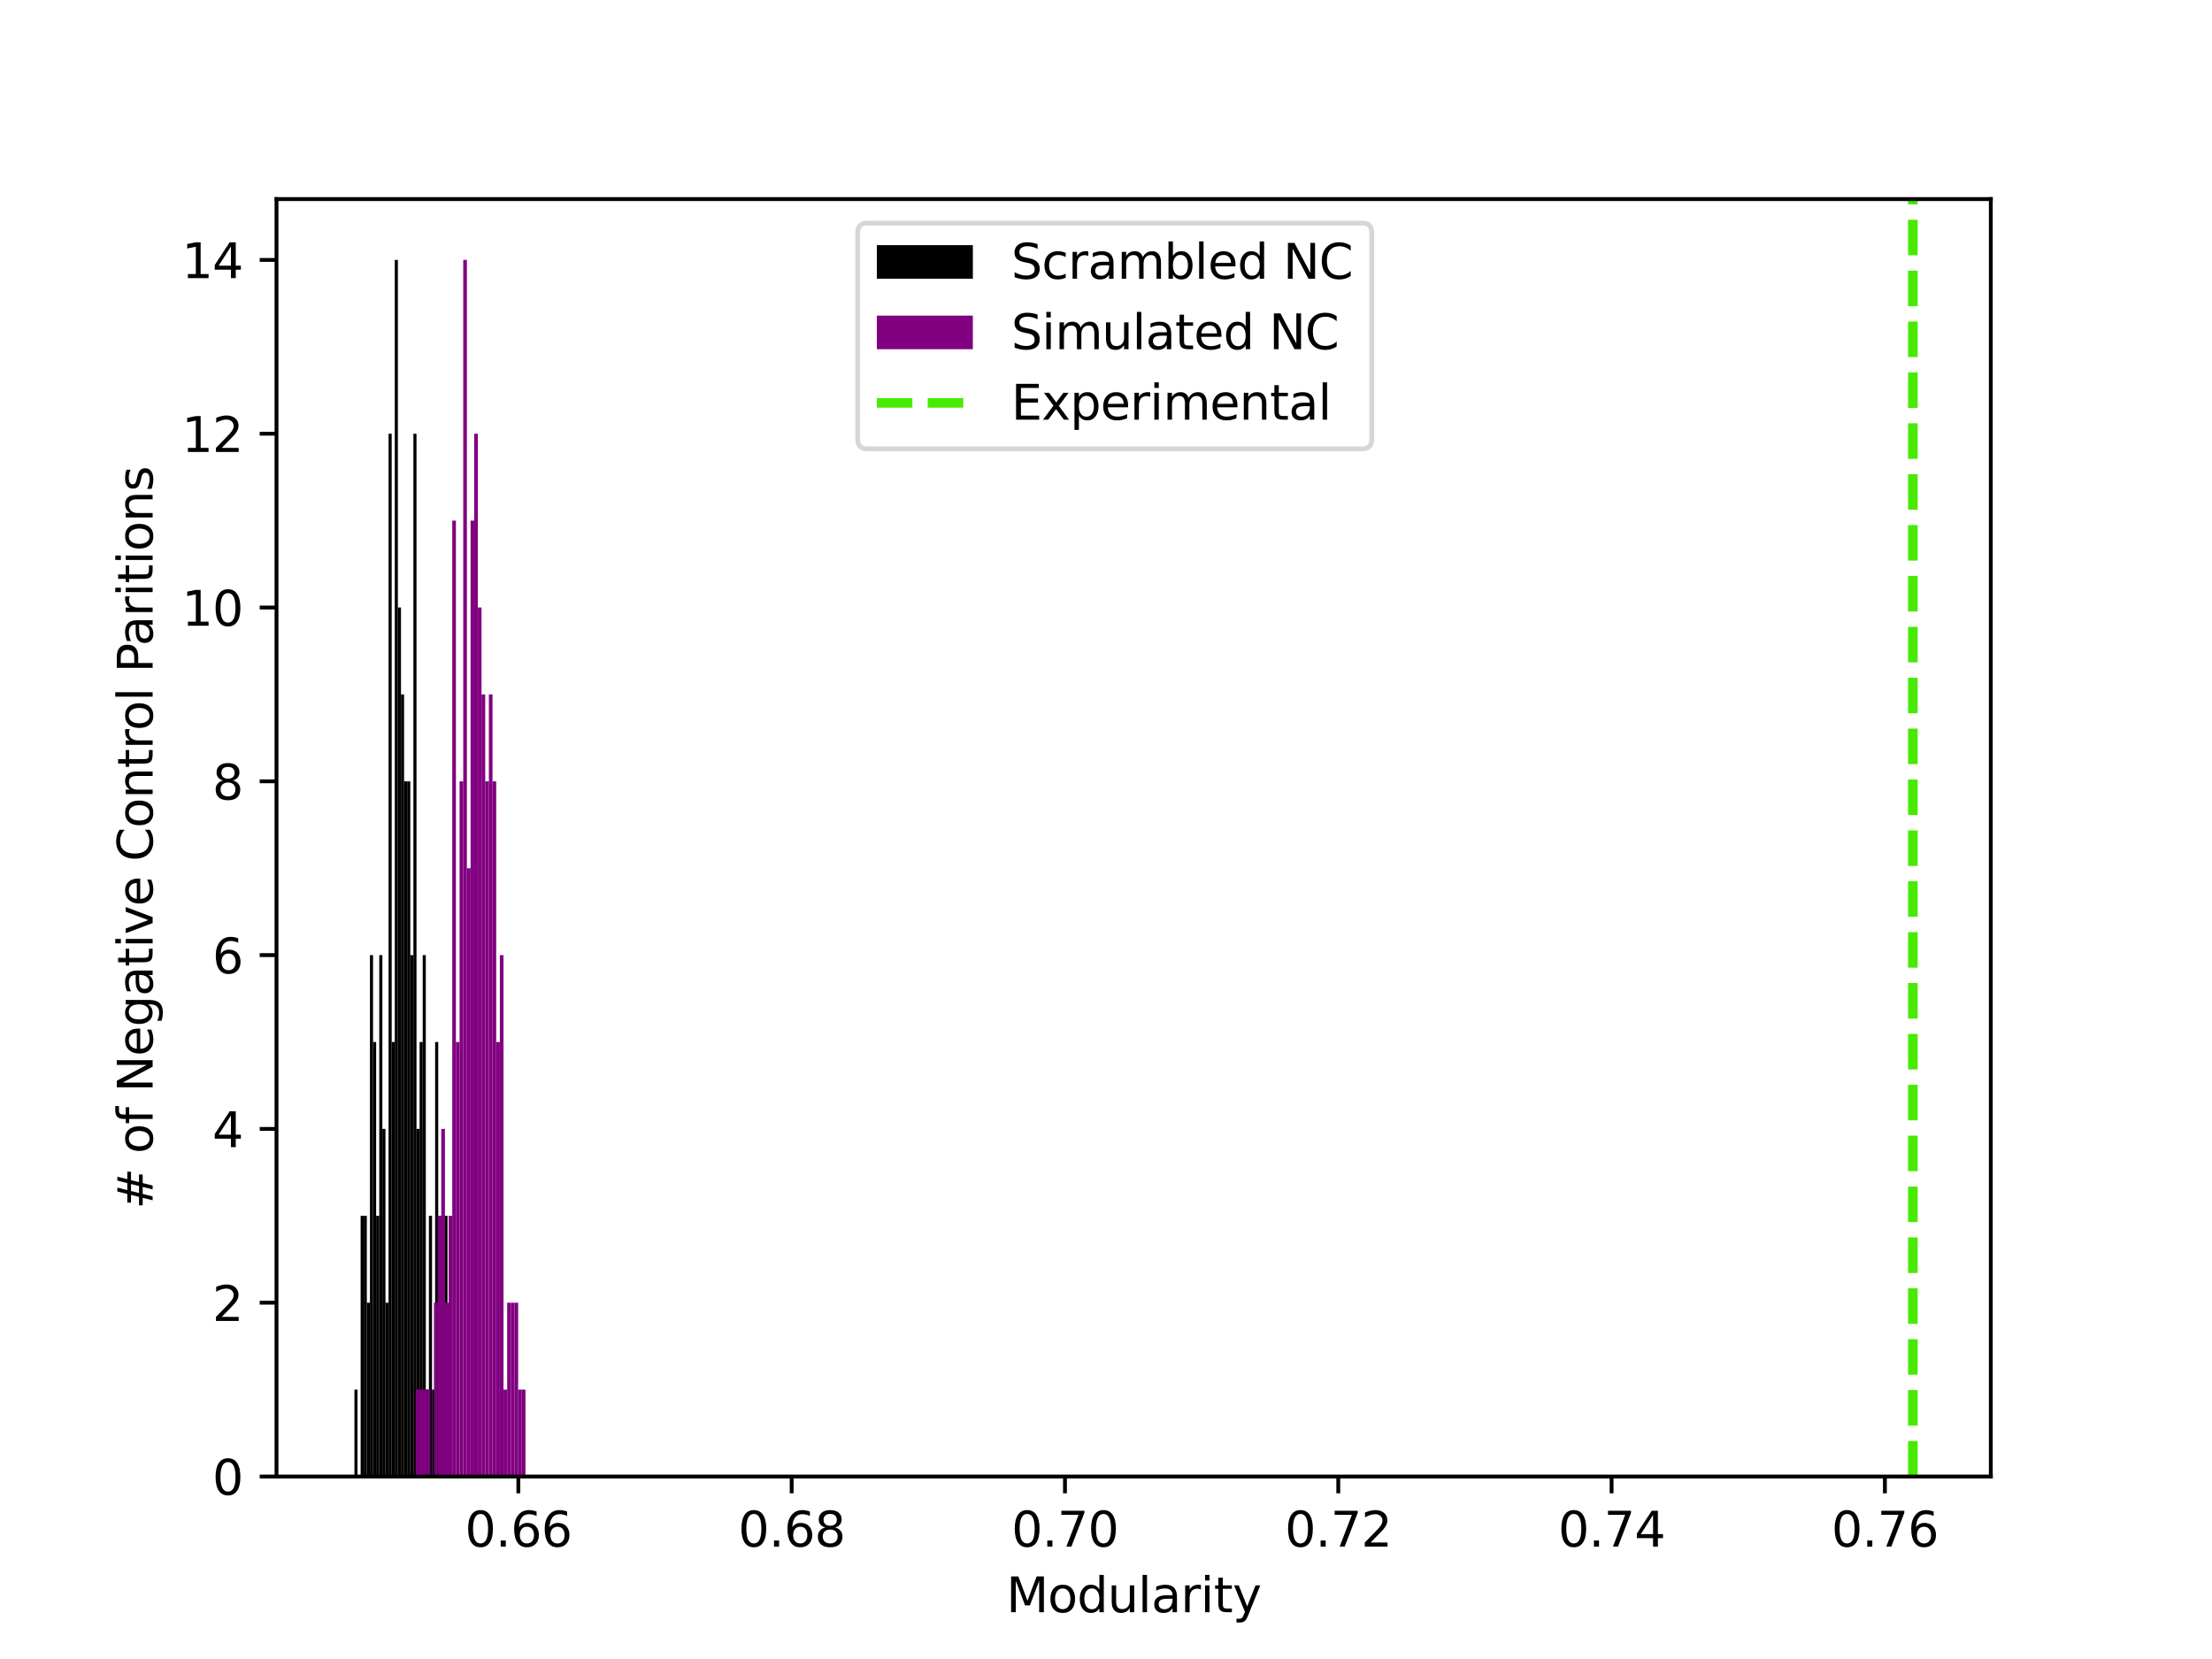 <?xml version="1.0" encoding="utf-8" standalone="no"?>
<!DOCTYPE svg PUBLIC "-//W3C//DTD SVG 1.1//EN"
  "http://www.w3.org/Graphics/SVG/1.1/DTD/svg11.dtd">
<svg xmlns:xlink="http://www.w3.org/1999/xlink" width="460.8pt" height="345.6pt" viewBox="0 0 460.8 345.6" xmlns="http://www.w3.org/2000/svg" version="1.1">
 <defs>
  <style type="text/css">*{stroke-linejoin: round; stroke-linecap: butt}</style>
 </defs>
 <g id="figure_1">
  <g id="patch_1">
   <path d="M 0 345.6 
L 460.8 345.6 
L 460.8 0 
L 0 0 
z
" style="fill: #ffffff"/>
  </g>
  <g id="axes_1">
   <g id="patch_2">
    <path d="M 57.6 307.584 
L 414.72 307.584 
L 414.72 41.472 
L 57.6 41.472 
z
" style="fill: #ffffff"/>
   </g>
   <g id="patch_3">
    <path d="M 73.833 307.584 
L 74.479 307.584 
L 74.479 289.481 
L 73.833 289.481 
z
" clip-path="url(#p44b9b6c33a)"/>
   </g>
   <g id="patch_4">
    <path d="M 74.479 307.584 
L 75.126 307.584 
L 75.126 307.584 
L 74.479 307.584 
z
" clip-path="url(#p44b9b6c33a)"/>
   </g>
   <g id="patch_5">
    <path d="M 75.126 307.584 
L 75.773 307.584 
L 75.773 253.275 
L 75.126 253.275 
z
" clip-path="url(#p44b9b6c33a)"/>
   </g>
   <g id="patch_6">
    <path d="M 75.773 307.584 
L 76.419 307.584 
L 76.419 253.275 
L 75.773 253.275 
z
" clip-path="url(#p44b9b6c33a)"/>
   </g>
   <g id="patch_7">
    <path d="M 76.419 307.584 
L 77.066 307.584 
L 77.066 271.378 
L 76.419 271.378 
z
" clip-path="url(#p44b9b6c33a)"/>
   </g>
   <g id="patch_8">
    <path d="M 77.066 307.584 
L 77.712 307.584 
L 77.712 198.967 
L 77.066 198.967 
z
" clip-path="url(#p44b9b6c33a)"/>
   </g>
   <g id="patch_9">
    <path d="M 77.712 307.584 
L 78.359 307.584 
L 78.359 217.07 
L 77.712 217.07 
z
" clip-path="url(#p44b9b6c33a)"/>
   </g>
   <g id="patch_10">
    <path d="M 78.359 307.584 
L 79.006 307.584 
L 79.006 253.275 
L 78.359 253.275 
z
" clip-path="url(#p44b9b6c33a)"/>
   </g>
   <g id="patch_11">
    <path d="M 79.006 307.584 
L 79.652 307.584 
L 79.652 198.967 
L 79.006 198.967 
z
" clip-path="url(#p44b9b6c33a)"/>
   </g>
   <g id="patch_12">
    <path d="M 79.652 307.584 
L 80.299 307.584 
L 80.299 235.173 
L 79.652 235.173 
z
" clip-path="url(#p44b9b6c33a)"/>
   </g>
   <g id="patch_13">
    <path d="M 80.299 307.584 
L 80.945 307.584 
L 80.945 271.378 
L 80.299 271.378 
z
" clip-path="url(#p44b9b6c33a)"/>
   </g>
   <g id="patch_14">
    <path d="M 80.945 307.584 
L 81.592 307.584 
L 81.592 90.35 
L 80.945 90.35 
z
" clip-path="url(#p44b9b6c33a)"/>
   </g>
   <g id="patch_15">
    <path d="M 81.592 307.584 
L 82.239 307.584 
L 82.239 217.07 
L 81.592 217.07 
z
" clip-path="url(#p44b9b6c33a)"/>
   </g>
   <g id="patch_16">
    <path d="M 82.239 307.584 
L 82.885 307.584 
L 82.885 54.144 
L 82.239 54.144 
z
" clip-path="url(#p44b9b6c33a)"/>
   </g>
   <g id="patch_17">
    <path d="M 82.885 307.584 
L 83.532 307.584 
L 83.532 126.555 
L 82.885 126.555 
z
" clip-path="url(#p44b9b6c33a)"/>
   </g>
   <g id="patch_18">
    <path d="M 83.532 307.584 
L 84.178 307.584 
L 84.178 144.658 
L 83.532 144.658 
z
" clip-path="url(#p44b9b6c33a)"/>
   </g>
   <g id="patch_19">
    <path d="M 84.178 307.584 
L 84.825 307.584 
L 84.825 162.761 
L 84.178 162.761 
z
" clip-path="url(#p44b9b6c33a)"/>
   </g>
   <g id="patch_20">
    <path d="M 84.825 307.584 
L 85.472 307.584 
L 85.472 162.761 
L 84.825 162.761 
z
" clip-path="url(#p44b9b6c33a)"/>
   </g>
   <g id="patch_21">
    <path d="M 85.472 307.584 
L 86.118 307.584 
L 86.118 198.967 
L 85.472 198.967 
z
" clip-path="url(#p44b9b6c33a)"/>
   </g>
   <g id="patch_22">
    <path d="M 86.118 307.584 
L 86.765 307.584 
L 86.765 90.35 
L 86.118 90.35 
z
" clip-path="url(#p44b9b6c33a)"/>
   </g>
   <g id="patch_23">
    <path d="M 86.765 307.584 
L 87.411 307.584 
L 87.411 235.173 
L 86.765 235.173 
z
" clip-path="url(#p44b9b6c33a)"/>
   </g>
   <g id="patch_24">
    <path d="M 87.411 307.584 
L 88.058 307.584 
L 88.058 217.07 
L 87.411 217.07 
z
" clip-path="url(#p44b9b6c33a)"/>
   </g>
   <g id="patch_25">
    <path d="M 88.058 307.584 
L 88.705 307.584 
L 88.705 198.967 
L 88.058 198.967 
z
" clip-path="url(#p44b9b6c33a)"/>
   </g>
   <g id="patch_26">
    <path d="M 88.705 307.584 
L 89.351 307.584 
L 89.351 289.481 
L 88.705 289.481 
z
" clip-path="url(#p44b9b6c33a)"/>
   </g>
   <g id="patch_27">
    <path d="M 89.351 307.584 
L 89.998 307.584 
L 89.998 253.275 
L 89.351 253.275 
z
" clip-path="url(#p44b9b6c33a)"/>
   </g>
   <g id="patch_28">
    <path d="M 89.998 307.584 
L 90.645 307.584 
L 90.645 289.481 
L 89.998 289.481 
z
" clip-path="url(#p44b9b6c33a)"/>
   </g>
   <g id="patch_29">
    <path d="M 90.645 307.584 
L 91.291 307.584 
L 91.291 217.07 
L 90.645 217.07 
z
" clip-path="url(#p44b9b6c33a)"/>
   </g>
   <g id="patch_30">
    <path d="M 91.291 307.584 
L 91.938 307.584 
L 91.938 253.275 
L 91.291 253.275 
z
" clip-path="url(#p44b9b6c33a)"/>
   </g>
   <g id="patch_31">
    <path d="M 91.938 307.584 
L 92.584 307.584 
L 92.584 307.584 
L 91.938 307.584 
z
" clip-path="url(#p44b9b6c33a)"/>
   </g>
   <g id="patch_32">
    <path d="M 92.584 307.584 
L 93.231 307.584 
L 93.231 253.275 
L 92.584 253.275 
z
" clip-path="url(#p44b9b6c33a)"/>
   </g>
   <g id="patch_33">
    <path d="M 86.587 307.584 
L 87.349 307.584 
L 87.349 289.481 
L 86.587 289.481 
z
" clip-path="url(#p44b9b6c33a)" style="fill: #800080"/>
   </g>
   <g id="patch_34">
    <path d="M 87.349 307.584 
L 88.112 307.584 
L 88.112 289.481 
L 87.349 289.481 
z
" clip-path="url(#p44b9b6c33a)" style="fill: #800080"/>
   </g>
   <g id="patch_35">
    <path d="M 88.112 307.584 
L 88.875 307.584 
L 88.875 289.481 
L 88.112 289.481 
z
" clip-path="url(#p44b9b6c33a)" style="fill: #800080"/>
   </g>
   <g id="patch_36">
    <path d="M 88.875 307.584 
L 89.637 307.584 
L 89.637 289.481 
L 88.875 289.481 
z
" clip-path="url(#p44b9b6c33a)" style="fill: #800080"/>
   </g>
   <g id="patch_37">
    <path d="M 89.637 307.584 
L 90.4 307.584 
L 90.4 307.584 
L 89.637 307.584 
z
" clip-path="url(#p44b9b6c33a)" style="fill: #800080"/>
   </g>
   <g id="patch_38">
    <path d="M 90.4 307.584 
L 91.163 307.584 
L 91.163 271.378 
L 90.4 271.378 
z
" clip-path="url(#p44b9b6c33a)" style="fill: #800080"/>
   </g>
   <g id="patch_39">
    <path d="M 91.163 307.584 
L 91.925 307.584 
L 91.925 253.275 
L 91.163 253.275 
z
" clip-path="url(#p44b9b6c33a)" style="fill: #800080"/>
   </g>
   <g id="patch_40">
    <path d="M 91.925 307.584 
L 92.688 307.584 
L 92.688 235.173 
L 91.925 235.173 
z
" clip-path="url(#p44b9b6c33a)" style="fill: #800080"/>
   </g>
   <g id="patch_41">
    <path d="M 92.688 307.584 
L 93.451 307.584 
L 93.451 271.378 
L 92.688 271.378 
z
" clip-path="url(#p44b9b6c33a)" style="fill: #800080"/>
   </g>
   <g id="patch_42">
    <path d="M 93.451 307.584 
L 94.214 307.584 
L 94.214 253.275 
L 93.451 253.275 
z
" clip-path="url(#p44b9b6c33a)" style="fill: #800080"/>
   </g>
   <g id="patch_43">
    <path d="M 94.214 307.584 
L 94.976 307.584 
L 94.976 108.453 
L 94.214 108.453 
z
" clip-path="url(#p44b9b6c33a)" style="fill: #800080"/>
   </g>
   <g id="patch_44">
    <path d="M 94.976 307.584 
L 95.739 307.584 
L 95.739 217.07 
L 94.976 217.07 
z
" clip-path="url(#p44b9b6c33a)" style="fill: #800080"/>
   </g>
   <g id="patch_45">
    <path d="M 95.739 307.584 
L 96.502 307.584 
L 96.502 162.761 
L 95.739 162.761 
z
" clip-path="url(#p44b9b6c33a)" style="fill: #800080"/>
   </g>
   <g id="patch_46">
    <path d="M 96.502 307.584 
L 97.264 307.584 
L 97.264 54.144 
L 96.502 54.144 
z
" clip-path="url(#p44b9b6c33a)" style="fill: #800080"/>
   </g>
   <g id="patch_47">
    <path d="M 97.264 307.584 
L 98.027 307.584 
L 98.027 180.864 
L 97.264 180.864 
z
" clip-path="url(#p44b9b6c33a)" style="fill: #800080"/>
   </g>
   <g id="patch_48">
    <path d="M 98.027 307.584 
L 98.79 307.584 
L 98.79 108.453 
L 98.027 108.453 
z
" clip-path="url(#p44b9b6c33a)" style="fill: #800080"/>
   </g>
   <g id="patch_49">
    <path d="M 98.79 307.584 
L 99.552 307.584 
L 99.552 90.35 
L 98.79 90.35 
z
" clip-path="url(#p44b9b6c33a)" style="fill: #800080"/>
   </g>
   <g id="patch_50">
    <path d="M 99.552 307.584 
L 100.315 307.584 
L 100.315 126.555 
L 99.552 126.555 
z
" clip-path="url(#p44b9b6c33a)" style="fill: #800080"/>
   </g>
   <g id="patch_51">
    <path d="M 100.315 307.584 
L 101.078 307.584 
L 101.078 144.658 
L 100.315 144.658 
z
" clip-path="url(#p44b9b6c33a)" style="fill: #800080"/>
   </g>
   <g id="patch_52">
    <path d="M 101.078 307.584 
L 101.84 307.584 
L 101.84 162.761 
L 101.078 162.761 
z
" clip-path="url(#p44b9b6c33a)" style="fill: #800080"/>
   </g>
   <g id="patch_53">
    <path d="M 101.84 307.584 
L 102.603 307.584 
L 102.603 144.658 
L 101.84 144.658 
z
" clip-path="url(#p44b9b6c33a)" style="fill: #800080"/>
   </g>
   <g id="patch_54">
    <path d="M 102.603 307.584 
L 103.366 307.584 
L 103.366 162.761 
L 102.603 162.761 
z
" clip-path="url(#p44b9b6c33a)" style="fill: #800080"/>
   </g>
   <g id="patch_55">
    <path d="M 103.366 307.584 
L 104.129 307.584 
L 104.129 217.07 
L 103.366 217.07 
z
" clip-path="url(#p44b9b6c33a)" style="fill: #800080"/>
   </g>
   <g id="patch_56">
    <path d="M 104.129 307.584 
L 104.891 307.584 
L 104.891 198.967 
L 104.129 198.967 
z
" clip-path="url(#p44b9b6c33a)" style="fill: #800080"/>
   </g>
   <g id="patch_57">
    <path d="M 104.891 307.584 
L 105.654 307.584 
L 105.654 289.481 
L 104.891 289.481 
z
" clip-path="url(#p44b9b6c33a)" style="fill: #800080"/>
   </g>
   <g id="patch_58">
    <path d="M 105.654 307.584 
L 106.417 307.584 
L 106.417 271.378 
L 105.654 271.378 
z
" clip-path="url(#p44b9b6c33a)" style="fill: #800080"/>
   </g>
   <g id="patch_59">
    <path d="M 106.417 307.584 
L 107.179 307.584 
L 107.179 271.378 
L 106.417 271.378 
z
" clip-path="url(#p44b9b6c33a)" style="fill: #800080"/>
   </g>
   <g id="patch_60">
    <path d="M 107.179 307.584 
L 107.942 307.584 
L 107.942 271.378 
L 107.179 271.378 
z
" clip-path="url(#p44b9b6c33a)" style="fill: #800080"/>
   </g>
   <g id="patch_61">
    <path d="M 107.942 307.584 
L 108.705 307.584 
L 108.705 289.481 
L 107.942 289.481 
z
" clip-path="url(#p44b9b6c33a)" style="fill: #800080"/>
   </g>
   <g id="patch_62">
    <path d="M 108.705 307.584 
L 109.467 307.584 
L 109.467 289.481 
L 108.705 289.481 
z
" clip-path="url(#p44b9b6c33a)" style="fill: #800080"/>
   </g>
   <g id="matplotlib.axis_1">
    <g id="xtick_1">
     <g id="line2d_1">
      <defs>
       <path id="mea487265da" d="M 0 0 
L 0 3.5 
" style="stroke: #000000; stroke-width: 0.8"/>
      </defs>
      <g>
       <use xlink:href="#mea487265da" x="107.983" y="307.584" style="stroke: #000000; stroke-width: 0.8"/>
      </g>
     </g>
     <g id="text_1">
      <!-- 0.66 -->
      <g transform="translate(96.85 322.182) scale(0.1 -0.1)">
       <defs>
        <path id="DejaVuSans-30" d="M 2034 4250 
Q 1547 4250 1301 3770 
Q 1056 3291 1056 2328 
Q 1056 1369 1301 889 
Q 1547 409 2034 409 
Q 2525 409 2770 889 
Q 3016 1369 3016 2328 
Q 3016 3291 2770 3770 
Q 2525 4250 2034 4250 
z
M 2034 4750 
Q 2819 4750 3233 4129 
Q 3647 3509 3647 2328 
Q 3647 1150 3233 529 
Q 2819 -91 2034 -91 
Q 1250 -91 836 529 
Q 422 1150 422 2328 
Q 422 3509 836 4129 
Q 1250 4750 2034 4750 
z
" transform="scale(0.016)"/>
        <path id="DejaVuSans-2e" d="M 684 794 
L 1344 794 
L 1344 0 
L 684 0 
L 684 794 
z
" transform="scale(0.016)"/>
        <path id="DejaVuSans-36" d="M 2113 2584 
Q 1688 2584 1439 2293 
Q 1191 2003 1191 1497 
Q 1191 994 1439 701 
Q 1688 409 2113 409 
Q 2538 409 2786 701 
Q 3034 994 3034 1497 
Q 3034 2003 2786 2293 
Q 2538 2584 2113 2584 
z
M 3366 4563 
L 3366 3988 
Q 3128 4100 2886 4159 
Q 2644 4219 2406 4219 
Q 1781 4219 1451 3797 
Q 1122 3375 1075 2522 
Q 1259 2794 1537 2939 
Q 1816 3084 2150 3084 
Q 2853 3084 3261 2657 
Q 3669 2231 3669 1497 
Q 3669 778 3244 343 
Q 2819 -91 2113 -91 
Q 1303 -91 875 529 
Q 447 1150 447 2328 
Q 447 3434 972 4092 
Q 1497 4750 2381 4750 
Q 2619 4750 2861 4703 
Q 3103 4656 3366 4563 
z
" transform="scale(0.016)"/>
       </defs>
       <use xlink:href="#DejaVuSans-30"/>
       <use xlink:href="#DejaVuSans-2e" x="63.623"/>
       <use xlink:href="#DejaVuSans-36" x="95.41"/>
       <use xlink:href="#DejaVuSans-36" x="159.033"/>
      </g>
     </g>
    </g>
    <g id="xtick_2">
     <g id="line2d_2">
      <g>
       <use xlink:href="#mea487265da" x="164.918" y="307.584" style="stroke: #000000; stroke-width: 0.8"/>
      </g>
     </g>
     <g id="text_2">
      <!-- 0.68 -->
      <g transform="translate(153.785 322.182) scale(0.1 -0.1)">
       <defs>
        <path id="DejaVuSans-38" d="M 2034 2216 
Q 1584 2216 1326 1975 
Q 1069 1734 1069 1313 
Q 1069 891 1326 650 
Q 1584 409 2034 409 
Q 2484 409 2743 651 
Q 3003 894 3003 1313 
Q 3003 1734 2745 1975 
Q 2488 2216 2034 2216 
z
M 1403 2484 
Q 997 2584 770 2862 
Q 544 3141 544 3541 
Q 544 4100 942 4425 
Q 1341 4750 2034 4750 
Q 2731 4750 3128 4425 
Q 3525 4100 3525 3541 
Q 3525 3141 3298 2862 
Q 3072 2584 2669 2484 
Q 3125 2378 3379 2068 
Q 3634 1759 3634 1313 
Q 3634 634 3220 271 
Q 2806 -91 2034 -91 
Q 1263 -91 848 271 
Q 434 634 434 1313 
Q 434 1759 690 2068 
Q 947 2378 1403 2484 
z
M 1172 3481 
Q 1172 3119 1398 2916 
Q 1625 2713 2034 2713 
Q 2441 2713 2670 2916 
Q 2900 3119 2900 3481 
Q 2900 3844 2670 4047 
Q 2441 4250 2034 4250 
Q 1625 4250 1398 4047 
Q 1172 3844 1172 3481 
z
" transform="scale(0.016)"/>
       </defs>
       <use xlink:href="#DejaVuSans-30"/>
       <use xlink:href="#DejaVuSans-2e" x="63.623"/>
       <use xlink:href="#DejaVuSans-36" x="95.41"/>
       <use xlink:href="#DejaVuSans-38" x="159.033"/>
      </g>
     </g>
    </g>
    <g id="xtick_3">
     <g id="line2d_3">
      <g>
       <use xlink:href="#mea487265da" x="221.853" y="307.584" style="stroke: #000000; stroke-width: 0.8"/>
      </g>
     </g>
     <g id="text_3">
      <!-- 0.70 -->
      <g transform="translate(210.72 322.182) scale(0.1 -0.1)">
       <defs>
        <path id="DejaVuSans-37" d="M 525 4666 
L 3525 4666 
L 3525 4397 
L 1831 0 
L 1172 0 
L 2766 4134 
L 525 4134 
L 525 4666 
z
" transform="scale(0.016)"/>
       </defs>
       <use xlink:href="#DejaVuSans-30"/>
       <use xlink:href="#DejaVuSans-2e" x="63.623"/>
       <use xlink:href="#DejaVuSans-37" x="95.41"/>
       <use xlink:href="#DejaVuSans-30" x="159.033"/>
      </g>
     </g>
    </g>
    <g id="xtick_4">
     <g id="line2d_4">
      <g>
       <use xlink:href="#mea487265da" x="278.788" y="307.584" style="stroke: #000000; stroke-width: 0.8"/>
      </g>
     </g>
     <g id="text_4">
      <!-- 0.72 -->
      <g transform="translate(267.655 322.182) scale(0.1 -0.1)">
       <defs>
        <path id="DejaVuSans-32" d="M 1228 531 
L 3431 531 
L 3431 0 
L 469 0 
L 469 531 
Q 828 903 1448 1529 
Q 2069 2156 2228 2338 
Q 2531 2678 2651 2914 
Q 2772 3150 2772 3378 
Q 2772 3750 2511 3984 
Q 2250 4219 1831 4219 
Q 1534 4219 1204 4116 
Q 875 4013 500 3803 
L 500 4441 
Q 881 4594 1212 4672 
Q 1544 4750 1819 4750 
Q 2544 4750 2975 4387 
Q 3406 4025 3406 3419 
Q 3406 3131 3298 2873 
Q 3191 2616 2906 2266 
Q 2828 2175 2409 1742 
Q 1991 1309 1228 531 
z
" transform="scale(0.016)"/>
       </defs>
       <use xlink:href="#DejaVuSans-30"/>
       <use xlink:href="#DejaVuSans-2e" x="63.623"/>
       <use xlink:href="#DejaVuSans-37" x="95.41"/>
       <use xlink:href="#DejaVuSans-32" x="159.033"/>
      </g>
     </g>
    </g>
    <g id="xtick_5">
     <g id="line2d_5">
      <g>
       <use xlink:href="#mea487265da" x="335.723" y="307.584" style="stroke: #000000; stroke-width: 0.8"/>
      </g>
     </g>
     <g id="text_5">
      <!-- 0.74 -->
      <g transform="translate(324.59 322.182) scale(0.1 -0.1)">
       <defs>
        <path id="DejaVuSans-34" d="M 2419 4116 
L 825 1625 
L 2419 1625 
L 2419 4116 
z
M 2253 4666 
L 3047 4666 
L 3047 1625 
L 3713 1625 
L 3713 1100 
L 3047 1100 
L 3047 0 
L 2419 0 
L 2419 1100 
L 313 1100 
L 313 1709 
L 2253 4666 
z
" transform="scale(0.016)"/>
       </defs>
       <use xlink:href="#DejaVuSans-30"/>
       <use xlink:href="#DejaVuSans-2e" x="63.623"/>
       <use xlink:href="#DejaVuSans-37" x="95.41"/>
       <use xlink:href="#DejaVuSans-34" x="159.033"/>
      </g>
     </g>
    </g>
    <g id="xtick_6">
     <g id="line2d_6">
      <g>
       <use xlink:href="#mea487265da" x="392.658" y="307.584" style="stroke: #000000; stroke-width: 0.8"/>
      </g>
     </g>
     <g id="text_6">
      <!-- 0.76 -->
      <g transform="translate(381.525 322.182) scale(0.1 -0.1)">
       <use xlink:href="#DejaVuSans-30"/>
       <use xlink:href="#DejaVuSans-2e" x="63.623"/>
       <use xlink:href="#DejaVuSans-37" x="95.41"/>
       <use xlink:href="#DejaVuSans-36" x="159.033"/>
      </g>
     </g>
    </g>
    <g id="text_7">
     <!-- Modularity -->
     <g transform="translate(209.626 335.861) scale(0.1 -0.1)">
      <defs>
       <path id="DejaVuSans-4d" d="M 628 4666 
L 1569 4666 
L 2759 1491 
L 3956 4666 
L 4897 4666 
L 4897 0 
L 4281 0 
L 4281 4097 
L 3078 897 
L 2444 897 
L 1241 4097 
L 1241 0 
L 628 0 
L 628 4666 
z
" transform="scale(0.016)"/>
       <path id="DejaVuSans-6f" d="M 1959 3097 
Q 1497 3097 1228 2736 
Q 959 2375 959 1747 
Q 959 1119 1226 758 
Q 1494 397 1959 397 
Q 2419 397 2687 759 
Q 2956 1122 2956 1747 
Q 2956 2369 2687 2733 
Q 2419 3097 1959 3097 
z
M 1959 3584 
Q 2709 3584 3137 3096 
Q 3566 2609 3566 1747 
Q 3566 888 3137 398 
Q 2709 -91 1959 -91 
Q 1206 -91 779 398 
Q 353 888 353 1747 
Q 353 2609 779 3096 
Q 1206 3584 1959 3584 
z
" transform="scale(0.016)"/>
       <path id="DejaVuSans-64" d="M 2906 2969 
L 2906 4863 
L 3481 4863 
L 3481 0 
L 2906 0 
L 2906 525 
Q 2725 213 2448 61 
Q 2172 -91 1784 -91 
Q 1150 -91 751 415 
Q 353 922 353 1747 
Q 353 2572 751 3078 
Q 1150 3584 1784 3584 
Q 2172 3584 2448 3432 
Q 2725 3281 2906 2969 
z
M 947 1747 
Q 947 1113 1208 752 
Q 1469 391 1925 391 
Q 2381 391 2643 752 
Q 2906 1113 2906 1747 
Q 2906 2381 2643 2742 
Q 2381 3103 1925 3103 
Q 1469 3103 1208 2742 
Q 947 2381 947 1747 
z
" transform="scale(0.016)"/>
       <path id="DejaVuSans-75" d="M 544 1381 
L 544 3500 
L 1119 3500 
L 1119 1403 
Q 1119 906 1312 657 
Q 1506 409 1894 409 
Q 2359 409 2629 706 
Q 2900 1003 2900 1516 
L 2900 3500 
L 3475 3500 
L 3475 0 
L 2900 0 
L 2900 538 
Q 2691 219 2414 64 
Q 2138 -91 1772 -91 
Q 1169 -91 856 284 
Q 544 659 544 1381 
z
M 1991 3584 
L 1991 3584 
z
" transform="scale(0.016)"/>
       <path id="DejaVuSans-6c" d="M 603 4863 
L 1178 4863 
L 1178 0 
L 603 0 
L 603 4863 
z
" transform="scale(0.016)"/>
       <path id="DejaVuSans-61" d="M 2194 1759 
Q 1497 1759 1228 1600 
Q 959 1441 959 1056 
Q 959 750 1161 570 
Q 1363 391 1709 391 
Q 2188 391 2477 730 
Q 2766 1069 2766 1631 
L 2766 1759 
L 2194 1759 
z
M 3341 1997 
L 3341 0 
L 2766 0 
L 2766 531 
Q 2569 213 2275 61 
Q 1981 -91 1556 -91 
Q 1019 -91 701 211 
Q 384 513 384 1019 
Q 384 1609 779 1909 
Q 1175 2209 1959 2209 
L 2766 2209 
L 2766 2266 
Q 2766 2663 2505 2880 
Q 2244 3097 1772 3097 
Q 1472 3097 1187 3025 
Q 903 2953 641 2809 
L 641 3341 
Q 956 3463 1253 3523 
Q 1550 3584 1831 3584 
Q 2591 3584 2966 3190 
Q 3341 2797 3341 1997 
z
" transform="scale(0.016)"/>
       <path id="DejaVuSans-72" d="M 2631 2963 
Q 2534 3019 2420 3045 
Q 2306 3072 2169 3072 
Q 1681 3072 1420 2755 
Q 1159 2438 1159 1844 
L 1159 0 
L 581 0 
L 581 3500 
L 1159 3500 
L 1159 2956 
Q 1341 3275 1631 3429 
Q 1922 3584 2338 3584 
Q 2397 3584 2469 3576 
Q 2541 3569 2628 3553 
L 2631 2963 
z
" transform="scale(0.016)"/>
       <path id="DejaVuSans-69" d="M 603 3500 
L 1178 3500 
L 1178 0 
L 603 0 
L 603 3500 
z
M 603 4863 
L 1178 4863 
L 1178 4134 
L 603 4134 
L 603 4863 
z
" transform="scale(0.016)"/>
       <path id="DejaVuSans-74" d="M 1172 4494 
L 1172 3500 
L 2356 3500 
L 2356 3053 
L 1172 3053 
L 1172 1153 
Q 1172 725 1289 603 
Q 1406 481 1766 481 
L 2356 481 
L 2356 0 
L 1766 0 
Q 1100 0 847 248 
Q 594 497 594 1153 
L 594 3053 
L 172 3053 
L 172 3500 
L 594 3500 
L 594 4494 
L 1172 4494 
z
" transform="scale(0.016)"/>
       <path id="DejaVuSans-79" d="M 2059 -325 
Q 1816 -950 1584 -1140 
Q 1353 -1331 966 -1331 
L 506 -1331 
L 506 -850 
L 844 -850 
Q 1081 -850 1212 -737 
Q 1344 -625 1503 -206 
L 1606 56 
L 191 3500 
L 800 3500 
L 1894 763 
L 2988 3500 
L 3597 3500 
L 2059 -325 
z
" transform="scale(0.016)"/>
      </defs>
      <use xlink:href="#DejaVuSans-4d"/>
      <use xlink:href="#DejaVuSans-6f" x="86.279"/>
      <use xlink:href="#DejaVuSans-64" x="147.461"/>
      <use xlink:href="#DejaVuSans-75" x="210.938"/>
      <use xlink:href="#DejaVuSans-6c" x="274.316"/>
      <use xlink:href="#DejaVuSans-61" x="302.1"/>
      <use xlink:href="#DejaVuSans-72" x="363.379"/>
      <use xlink:href="#DejaVuSans-69" x="404.492"/>
      <use xlink:href="#DejaVuSans-74" x="432.275"/>
      <use xlink:href="#DejaVuSans-79" x="471.484"/>
     </g>
    </g>
   </g>
   <g id="matplotlib.axis_2">
    <g id="ytick_1">
     <g id="line2d_7">
      <defs>
       <path id="me4be4901b1" d="M 0 0 
L -3.5 0 
" style="stroke: #000000; stroke-width: 0.8"/>
      </defs>
      <g>
       <use xlink:href="#me4be4901b1" x="57.6" y="307.584" style="stroke: #000000; stroke-width: 0.8"/>
      </g>
     </g>
     <g id="text_8">
      <!-- 0 -->
      <g transform="translate(44.237 311.383) scale(0.1 -0.1)">
       <use xlink:href="#DejaVuSans-30"/>
      </g>
     </g>
    </g>
    <g id="ytick_2">
     <g id="line2d_8">
      <g>
       <use xlink:href="#me4be4901b1" x="57.6" y="271.378" style="stroke: #000000; stroke-width: 0.8"/>
      </g>
     </g>
     <g id="text_9">
      <!-- 2 -->
      <g transform="translate(44.237 275.178) scale(0.1 -0.1)">
       <use xlink:href="#DejaVuSans-32"/>
      </g>
     </g>
    </g>
    <g id="ytick_3">
     <g id="line2d_9">
      <g>
       <use xlink:href="#me4be4901b1" x="57.6" y="235.173" style="stroke: #000000; stroke-width: 0.8"/>
      </g>
     </g>
     <g id="text_10">
      <!-- 4 -->
      <g transform="translate(44.237 238.972) scale(0.1 -0.1)">
       <use xlink:href="#DejaVuSans-34"/>
      </g>
     </g>
    </g>
    <g id="ytick_4">
     <g id="line2d_10">
      <g>
       <use xlink:href="#me4be4901b1" x="57.6" y="198.967" style="stroke: #000000; stroke-width: 0.8"/>
      </g>
     </g>
     <g id="text_11">
      <!-- 6 -->
      <g transform="translate(44.237 202.766) scale(0.1 -0.1)">
       <use xlink:href="#DejaVuSans-36"/>
      </g>
     </g>
    </g>
    <g id="ytick_5">
     <g id="line2d_11">
      <g>
       <use xlink:href="#me4be4901b1" x="57.6" y="162.761" style="stroke: #000000; stroke-width: 0.8"/>
      </g>
     </g>
     <g id="text_12">
      <!-- 8 -->
      <g transform="translate(44.237 166.56) scale(0.1 -0.1)">
       <use xlink:href="#DejaVuSans-38"/>
      </g>
     </g>
    </g>
    <g id="ytick_6">
     <g id="line2d_12">
      <g>
       <use xlink:href="#me4be4901b1" x="57.6" y="126.555" style="stroke: #000000; stroke-width: 0.8"/>
      </g>
     </g>
     <g id="text_13">
      <!-- 10 -->
      <g transform="translate(37.875 130.355) scale(0.1 -0.1)">
       <defs>
        <path id="DejaVuSans-31" d="M 794 531 
L 1825 531 
L 1825 4091 
L 703 3866 
L 703 4441 
L 1819 4666 
L 2450 4666 
L 2450 531 
L 3481 531 
L 3481 0 
L 794 0 
L 794 531 
z
" transform="scale(0.016)"/>
       </defs>
       <use xlink:href="#DejaVuSans-31"/>
       <use xlink:href="#DejaVuSans-30" x="63.623"/>
      </g>
     </g>
    </g>
    <g id="ytick_7">
     <g id="line2d_13">
      <g>
       <use xlink:href="#me4be4901b1" x="57.6" y="90.35" style="stroke: #000000; stroke-width: 0.8"/>
      </g>
     </g>
     <g id="text_14">
      <!-- 12 -->
      <g transform="translate(37.875 94.149) scale(0.1 -0.1)">
       <use xlink:href="#DejaVuSans-31"/>
       <use xlink:href="#DejaVuSans-32" x="63.623"/>
      </g>
     </g>
    </g>
    <g id="ytick_8">
     <g id="line2d_14">
      <g>
       <use xlink:href="#me4be4901b1" x="57.6" y="54.144" style="stroke: #000000; stroke-width: 0.8"/>
      </g>
     </g>
     <g id="text_15">
      <!-- 14 -->
      <g transform="translate(37.875 57.943) scale(0.1 -0.1)">
       <use xlink:href="#DejaVuSans-31"/>
       <use xlink:href="#DejaVuSans-34" x="63.623"/>
      </g>
     </g>
    </g>
    <g id="text_16">
     <!-- # of Negative Control Paritions -->
     <g transform="translate(31.795 251.886) rotate(-90) scale(0.1 -0.1)">
      <defs>
       <path id="DejaVuSans-23" d="M 3272 2816 
L 2363 2816 
L 2100 1772 
L 3016 1772 
L 3272 2816 
z
M 2803 4594 
L 2478 3297 
L 3391 3297 
L 3719 4594 
L 4219 4594 
L 3897 3297 
L 4872 3297 
L 4872 2816 
L 3775 2816 
L 3519 1772 
L 4513 1772 
L 4513 1294 
L 3397 1294 
L 3072 0 
L 2572 0 
L 2894 1294 
L 1978 1294 
L 1656 0 
L 1153 0 
L 1478 1294 
L 494 1294 
L 494 1772 
L 1594 1772 
L 1856 2816 
L 850 2816 
L 850 3297 
L 1978 3297 
L 2297 4594 
L 2803 4594 
z
" transform="scale(0.016)"/>
       <path id="DejaVuSans-20" transform="scale(0.016)"/>
       <path id="DejaVuSans-66" d="M 2375 4863 
L 2375 4384 
L 1825 4384 
Q 1516 4384 1395 4259 
Q 1275 4134 1275 3809 
L 1275 3500 
L 2222 3500 
L 2222 3053 
L 1275 3053 
L 1275 0 
L 697 0 
L 697 3053 
L 147 3053 
L 147 3500 
L 697 3500 
L 697 3744 
Q 697 4328 969 4595 
Q 1241 4863 1831 4863 
L 2375 4863 
z
" transform="scale(0.016)"/>
       <path id="DejaVuSans-4e" d="M 628 4666 
L 1478 4666 
L 3547 763 
L 3547 4666 
L 4159 4666 
L 4159 0 
L 3309 0 
L 1241 3903 
L 1241 0 
L 628 0 
L 628 4666 
z
" transform="scale(0.016)"/>
       <path id="DejaVuSans-65" d="M 3597 1894 
L 3597 1613 
L 953 1613 
Q 991 1019 1311 708 
Q 1631 397 2203 397 
Q 2534 397 2845 478 
Q 3156 559 3463 722 
L 3463 178 
Q 3153 47 2828 -22 
Q 2503 -91 2169 -91 
Q 1331 -91 842 396 
Q 353 884 353 1716 
Q 353 2575 817 3079 
Q 1281 3584 2069 3584 
Q 2775 3584 3186 3129 
Q 3597 2675 3597 1894 
z
M 3022 2063 
Q 3016 2534 2758 2815 
Q 2500 3097 2075 3097 
Q 1594 3097 1305 2825 
Q 1016 2553 972 2059 
L 3022 2063 
z
" transform="scale(0.016)"/>
       <path id="DejaVuSans-67" d="M 2906 1791 
Q 2906 2416 2648 2759 
Q 2391 3103 1925 3103 
Q 1463 3103 1205 2759 
Q 947 2416 947 1791 
Q 947 1169 1205 825 
Q 1463 481 1925 481 
Q 2391 481 2648 825 
Q 2906 1169 2906 1791 
z
M 3481 434 
Q 3481 -459 3084 -895 
Q 2688 -1331 1869 -1331 
Q 1566 -1331 1297 -1286 
Q 1028 -1241 775 -1147 
L 775 -588 
Q 1028 -725 1275 -790 
Q 1522 -856 1778 -856 
Q 2344 -856 2625 -561 
Q 2906 -266 2906 331 
L 2906 616 
Q 2728 306 2450 153 
Q 2172 0 1784 0 
Q 1141 0 747 490 
Q 353 981 353 1791 
Q 353 2603 747 3093 
Q 1141 3584 1784 3584 
Q 2172 3584 2450 3431 
Q 2728 3278 2906 2969 
L 2906 3500 
L 3481 3500 
L 3481 434 
z
" transform="scale(0.016)"/>
       <path id="DejaVuSans-76" d="M 191 3500 
L 800 3500 
L 1894 563 
L 2988 3500 
L 3597 3500 
L 2284 0 
L 1503 0 
L 191 3500 
z
" transform="scale(0.016)"/>
       <path id="DejaVuSans-43" d="M 4122 4306 
L 4122 3641 
Q 3803 3938 3442 4084 
Q 3081 4231 2675 4231 
Q 1875 4231 1450 3742 
Q 1025 3253 1025 2328 
Q 1025 1406 1450 917 
Q 1875 428 2675 428 
Q 3081 428 3442 575 
Q 3803 722 4122 1019 
L 4122 359 
Q 3791 134 3420 21 
Q 3050 -91 2638 -91 
Q 1578 -91 968 557 
Q 359 1206 359 2328 
Q 359 3453 968 4101 
Q 1578 4750 2638 4750 
Q 3056 4750 3426 4639 
Q 3797 4528 4122 4306 
z
" transform="scale(0.016)"/>
       <path id="DejaVuSans-6e" d="M 3513 2113 
L 3513 0 
L 2938 0 
L 2938 2094 
Q 2938 2591 2744 2837 
Q 2550 3084 2163 3084 
Q 1697 3084 1428 2787 
Q 1159 2491 1159 1978 
L 1159 0 
L 581 0 
L 581 3500 
L 1159 3500 
L 1159 2956 
Q 1366 3272 1645 3428 
Q 1925 3584 2291 3584 
Q 2894 3584 3203 3211 
Q 3513 2838 3513 2113 
z
" transform="scale(0.016)"/>
       <path id="DejaVuSans-50" d="M 1259 4147 
L 1259 2394 
L 2053 2394 
Q 2494 2394 2734 2622 
Q 2975 2850 2975 3272 
Q 2975 3691 2734 3919 
Q 2494 4147 2053 4147 
L 1259 4147 
z
M 628 4666 
L 2053 4666 
Q 2838 4666 3239 4311 
Q 3641 3956 3641 3272 
Q 3641 2581 3239 2228 
Q 2838 1875 2053 1875 
L 1259 1875 
L 1259 0 
L 628 0 
L 628 4666 
z
" transform="scale(0.016)"/>
       <path id="DejaVuSans-73" d="M 2834 3397 
L 2834 2853 
Q 2591 2978 2328 3040 
Q 2066 3103 1784 3103 
Q 1356 3103 1142 2972 
Q 928 2841 928 2578 
Q 928 2378 1081 2264 
Q 1234 2150 1697 2047 
L 1894 2003 
Q 2506 1872 2764 1633 
Q 3022 1394 3022 966 
Q 3022 478 2636 193 
Q 2250 -91 1575 -91 
Q 1294 -91 989 -36 
Q 684 19 347 128 
L 347 722 
Q 666 556 975 473 
Q 1284 391 1588 391 
Q 1994 391 2212 530 
Q 2431 669 2431 922 
Q 2431 1156 2273 1281 
Q 2116 1406 1581 1522 
L 1381 1569 
Q 847 1681 609 1914 
Q 372 2147 372 2553 
Q 372 3047 722 3315 
Q 1072 3584 1716 3584 
Q 2034 3584 2315 3537 
Q 2597 3491 2834 3397 
z
" transform="scale(0.016)"/>
      </defs>
      <use xlink:href="#DejaVuSans-23"/>
      <use xlink:href="#DejaVuSans-20" x="83.789"/>
      <use xlink:href="#DejaVuSans-6f" x="115.576"/>
      <use xlink:href="#DejaVuSans-66" x="176.758"/>
      <use xlink:href="#DejaVuSans-20" x="211.963"/>
      <use xlink:href="#DejaVuSans-4e" x="243.75"/>
      <use xlink:href="#DejaVuSans-65" x="318.555"/>
      <use xlink:href="#DejaVuSans-67" x="380.078"/>
      <use xlink:href="#DejaVuSans-61" x="443.555"/>
      <use xlink:href="#DejaVuSans-74" x="504.834"/>
      <use xlink:href="#DejaVuSans-69" x="544.043"/>
      <use xlink:href="#DejaVuSans-76" x="571.826"/>
      <use xlink:href="#DejaVuSans-65" x="631.006"/>
      <use xlink:href="#DejaVuSans-20" x="692.529"/>
      <use xlink:href="#DejaVuSans-43" x="724.316"/>
      <use xlink:href="#DejaVuSans-6f" x="794.141"/>
      <use xlink:href="#DejaVuSans-6e" x="855.322"/>
      <use xlink:href="#DejaVuSans-74" x="918.701"/>
      <use xlink:href="#DejaVuSans-72" x="957.91"/>
      <use xlink:href="#DejaVuSans-6f" x="996.773"/>
      <use xlink:href="#DejaVuSans-6c" x="1057.955"/>
      <use xlink:href="#DejaVuSans-20" x="1085.738"/>
      <use xlink:href="#DejaVuSans-50" x="1117.525"/>
      <use xlink:href="#DejaVuSans-61" x="1173.328"/>
      <use xlink:href="#DejaVuSans-72" x="1234.607"/>
      <use xlink:href="#DejaVuSans-69" x="1275.721"/>
      <use xlink:href="#DejaVuSans-74" x="1303.504"/>
      <use xlink:href="#DejaVuSans-69" x="1342.713"/>
      <use xlink:href="#DejaVuSans-6f" x="1370.496"/>
      <use xlink:href="#DejaVuSans-6e" x="1431.678"/>
      <use xlink:href="#DejaVuSans-73" x="1495.057"/>
     </g>
    </g>
   </g>
   <g id="line2d_15">
    <path d="M 398.487 307.584 
L 398.487 41.472 
" clip-path="url(#p44b9b6c33a)" style="fill: none; stroke-dasharray: 7.4,3.2; stroke-dashoffset: 0; stroke: #47ea00; stroke-width: 2"/>
   </g>
   <g id="patch_63">
    <path d="M 57.6 307.584 
L 57.6 41.472 
" style="fill: none; stroke: #000000; stroke-width: 0.8; stroke-linejoin: miter; stroke-linecap: square"/>
   </g>
   <g id="patch_64">
    <path d="M 414.72 307.584 
L 414.72 41.472 
" style="fill: none; stroke: #000000; stroke-width: 0.8; stroke-linejoin: miter; stroke-linecap: square"/>
   </g>
   <g id="patch_65">
    <path d="M 57.6 307.584 
L 414.72 307.584 
" style="fill: none; stroke: #000000; stroke-width: 0.8; stroke-linejoin: miter; stroke-linecap: square"/>
   </g>
   <g id="patch_66">
    <path d="M 57.6 41.472 
L 414.72 41.472 
" style="fill: none; stroke: #000000; stroke-width: 0.8; stroke-linejoin: miter; stroke-linecap: square"/>
   </g>
   <g id="legend_1">
    <g id="patch_67">
     <path d="M 180.664 93.506 
L 283.761 93.506 
Q 285.761 93.506 285.761 91.506 
L 285.761 48.472 
Q 285.761 46.472 283.761 46.472 
L 180.664 46.472 
Q 178.664 46.472 178.664 48.472 
L 178.664 91.506 
Q 178.664 93.506 180.664 93.506 
z
" style="fill: #ffffff; opacity: 0.8; stroke: #cccccc; stroke-linejoin: miter"/>
    </g>
    <g id="patch_68">
     <path d="M 182.664 58.07 
L 202.664 58.07 
L 202.664 51.07 
L 182.664 51.07 
z
"/>
    </g>
    <g id="text_17">
     <!-- Scrambled NC -->
     <g transform="translate(210.664 58.07) scale(0.1 -0.1)">
      <defs>
       <path id="DejaVuSans-53" d="M 3425 4513 
L 3425 3897 
Q 3066 4069 2747 4153 
Q 2428 4238 2131 4238 
Q 1616 4238 1336 4038 
Q 1056 3838 1056 3469 
Q 1056 3159 1242 3001 
Q 1428 2844 1947 2747 
L 2328 2669 
Q 3034 2534 3370 2195 
Q 3706 1856 3706 1288 
Q 3706 609 3251 259 
Q 2797 -91 1919 -91 
Q 1588 -91 1214 -16 
Q 841 59 441 206 
L 441 856 
Q 825 641 1194 531 
Q 1563 422 1919 422 
Q 2459 422 2753 634 
Q 3047 847 3047 1241 
Q 3047 1584 2836 1778 
Q 2625 1972 2144 2069 
L 1759 2144 
Q 1053 2284 737 2584 
Q 422 2884 422 3419 
Q 422 4038 858 4394 
Q 1294 4750 2059 4750 
Q 2388 4750 2728 4690 
Q 3069 4631 3425 4513 
z
" transform="scale(0.016)"/>
       <path id="DejaVuSans-63" d="M 3122 3366 
L 3122 2828 
Q 2878 2963 2633 3030 
Q 2388 3097 2138 3097 
Q 1578 3097 1268 2742 
Q 959 2388 959 1747 
Q 959 1106 1268 751 
Q 1578 397 2138 397 
Q 2388 397 2633 464 
Q 2878 531 3122 666 
L 3122 134 
Q 2881 22 2623 -34 
Q 2366 -91 2075 -91 
Q 1284 -91 818 406 
Q 353 903 353 1747 
Q 353 2603 823 3093 
Q 1294 3584 2113 3584 
Q 2378 3584 2631 3529 
Q 2884 3475 3122 3366 
z
" transform="scale(0.016)"/>
       <path id="DejaVuSans-6d" d="M 3328 2828 
Q 3544 3216 3844 3400 
Q 4144 3584 4550 3584 
Q 5097 3584 5394 3201 
Q 5691 2819 5691 2113 
L 5691 0 
L 5113 0 
L 5113 2094 
Q 5113 2597 4934 2840 
Q 4756 3084 4391 3084 
Q 3944 3084 3684 2787 
Q 3425 2491 3425 1978 
L 3425 0 
L 2847 0 
L 2847 2094 
Q 2847 2600 2669 2842 
Q 2491 3084 2119 3084 
Q 1678 3084 1418 2786 
Q 1159 2488 1159 1978 
L 1159 0 
L 581 0 
L 581 3500 
L 1159 3500 
L 1159 2956 
Q 1356 3278 1631 3431 
Q 1906 3584 2284 3584 
Q 2666 3584 2933 3390 
Q 3200 3197 3328 2828 
z
" transform="scale(0.016)"/>
       <path id="DejaVuSans-62" d="M 3116 1747 
Q 3116 2381 2855 2742 
Q 2594 3103 2138 3103 
Q 1681 3103 1420 2742 
Q 1159 2381 1159 1747 
Q 1159 1113 1420 752 
Q 1681 391 2138 391 
Q 2594 391 2855 752 
Q 3116 1113 3116 1747 
z
M 1159 2969 
Q 1341 3281 1617 3432 
Q 1894 3584 2278 3584 
Q 2916 3584 3314 3078 
Q 3713 2572 3713 1747 
Q 3713 922 3314 415 
Q 2916 -91 2278 -91 
Q 1894 -91 1617 61 
Q 1341 213 1159 525 
L 1159 0 
L 581 0 
L 581 4863 
L 1159 4863 
L 1159 2969 
z
" transform="scale(0.016)"/>
      </defs>
      <use xlink:href="#DejaVuSans-53"/>
      <use xlink:href="#DejaVuSans-63" x="63.477"/>
      <use xlink:href="#DejaVuSans-72" x="118.457"/>
      <use xlink:href="#DejaVuSans-61" x="159.57"/>
      <use xlink:href="#DejaVuSans-6d" x="220.85"/>
      <use xlink:href="#DejaVuSans-62" x="318.262"/>
      <use xlink:href="#DejaVuSans-6c" x="381.738"/>
      <use xlink:href="#DejaVuSans-65" x="409.521"/>
      <use xlink:href="#DejaVuSans-64" x="471.045"/>
      <use xlink:href="#DejaVuSans-20" x="534.521"/>
      <use xlink:href="#DejaVuSans-4e" x="566.309"/>
      <use xlink:href="#DejaVuSans-43" x="641.113"/>
     </g>
    </g>
    <g id="patch_69">
     <path d="M 182.664 72.749 
L 202.664 72.749 
L 202.664 65.749 
L 182.664 65.749 
z
" style="fill: #800080"/>
    </g>
    <g id="text_18">
     <!-- Simulated NC -->
     <g transform="translate(210.664 72.749) scale(0.1 -0.1)">
      <use xlink:href="#DejaVuSans-53"/>
      <use xlink:href="#DejaVuSans-69" x="63.477"/>
      <use xlink:href="#DejaVuSans-6d" x="91.26"/>
      <use xlink:href="#DejaVuSans-75" x="188.672"/>
      <use xlink:href="#DejaVuSans-6c" x="252.051"/>
      <use xlink:href="#DejaVuSans-61" x="279.834"/>
      <use xlink:href="#DejaVuSans-74" x="341.113"/>
      <use xlink:href="#DejaVuSans-65" x="380.322"/>
      <use xlink:href="#DejaVuSans-64" x="441.846"/>
      <use xlink:href="#DejaVuSans-20" x="505.322"/>
      <use xlink:href="#DejaVuSans-4e" x="537.109"/>
      <use xlink:href="#DejaVuSans-43" x="611.914"/>
     </g>
    </g>
    <g id="line2d_16">
     <path d="M 182.664 83.927 
L 192.664 83.927 
L 202.664 83.927 
" style="fill: none; stroke-dasharray: 7.4,3.2; stroke-dashoffset: 0; stroke: #47ea00; stroke-width: 2"/>
    </g>
    <g id="text_19">
     <!-- Experimental -->
     <g transform="translate(210.664 87.427) scale(0.1 -0.1)">
      <defs>
       <path id="DejaVuSans-45" d="M 628 4666 
L 3578 4666 
L 3578 4134 
L 1259 4134 
L 1259 2753 
L 3481 2753 
L 3481 2222 
L 1259 2222 
L 1259 531 
L 3634 531 
L 3634 0 
L 628 0 
L 628 4666 
z
" transform="scale(0.016)"/>
       <path id="DejaVuSans-78" d="M 3513 3500 
L 2247 1797 
L 3578 0 
L 2900 0 
L 1881 1375 
L 863 0 
L 184 0 
L 1544 1831 
L 300 3500 
L 978 3500 
L 1906 2253 
L 2834 3500 
L 3513 3500 
z
" transform="scale(0.016)"/>
       <path id="DejaVuSans-70" d="M 1159 525 
L 1159 -1331 
L 581 -1331 
L 581 3500 
L 1159 3500 
L 1159 2969 
Q 1341 3281 1617 3432 
Q 1894 3584 2278 3584 
Q 2916 3584 3314 3078 
Q 3713 2572 3713 1747 
Q 3713 922 3314 415 
Q 2916 -91 2278 -91 
Q 1894 -91 1617 61 
Q 1341 213 1159 525 
z
M 3116 1747 
Q 3116 2381 2855 2742 
Q 2594 3103 2138 3103 
Q 1681 3103 1420 2742 
Q 1159 2381 1159 1747 
Q 1159 1113 1420 752 
Q 1681 391 2138 391 
Q 2594 391 2855 752 
Q 3116 1113 3116 1747 
z
" transform="scale(0.016)"/>
      </defs>
      <use xlink:href="#DejaVuSans-45"/>
      <use xlink:href="#DejaVuSans-78" x="63.184"/>
      <use xlink:href="#DejaVuSans-70" x="122.363"/>
      <use xlink:href="#DejaVuSans-65" x="185.84"/>
      <use xlink:href="#DejaVuSans-72" x="247.363"/>
      <use xlink:href="#DejaVuSans-69" x="288.477"/>
      <use xlink:href="#DejaVuSans-6d" x="316.26"/>
      <use xlink:href="#DejaVuSans-65" x="413.672"/>
      <use xlink:href="#DejaVuSans-6e" x="475.195"/>
      <use xlink:href="#DejaVuSans-74" x="538.574"/>
      <use xlink:href="#DejaVuSans-61" x="577.783"/>
      <use xlink:href="#DejaVuSans-6c" x="639.062"/>
     </g>
    </g>
   </g>
  </g>
 </g>
 <defs>
  <clipPath id="p44b9b6c33a">
   <rect x="57.6" y="41.472" width="357.12" height="266.112"/>
  </clipPath>
 </defs>
</svg>
